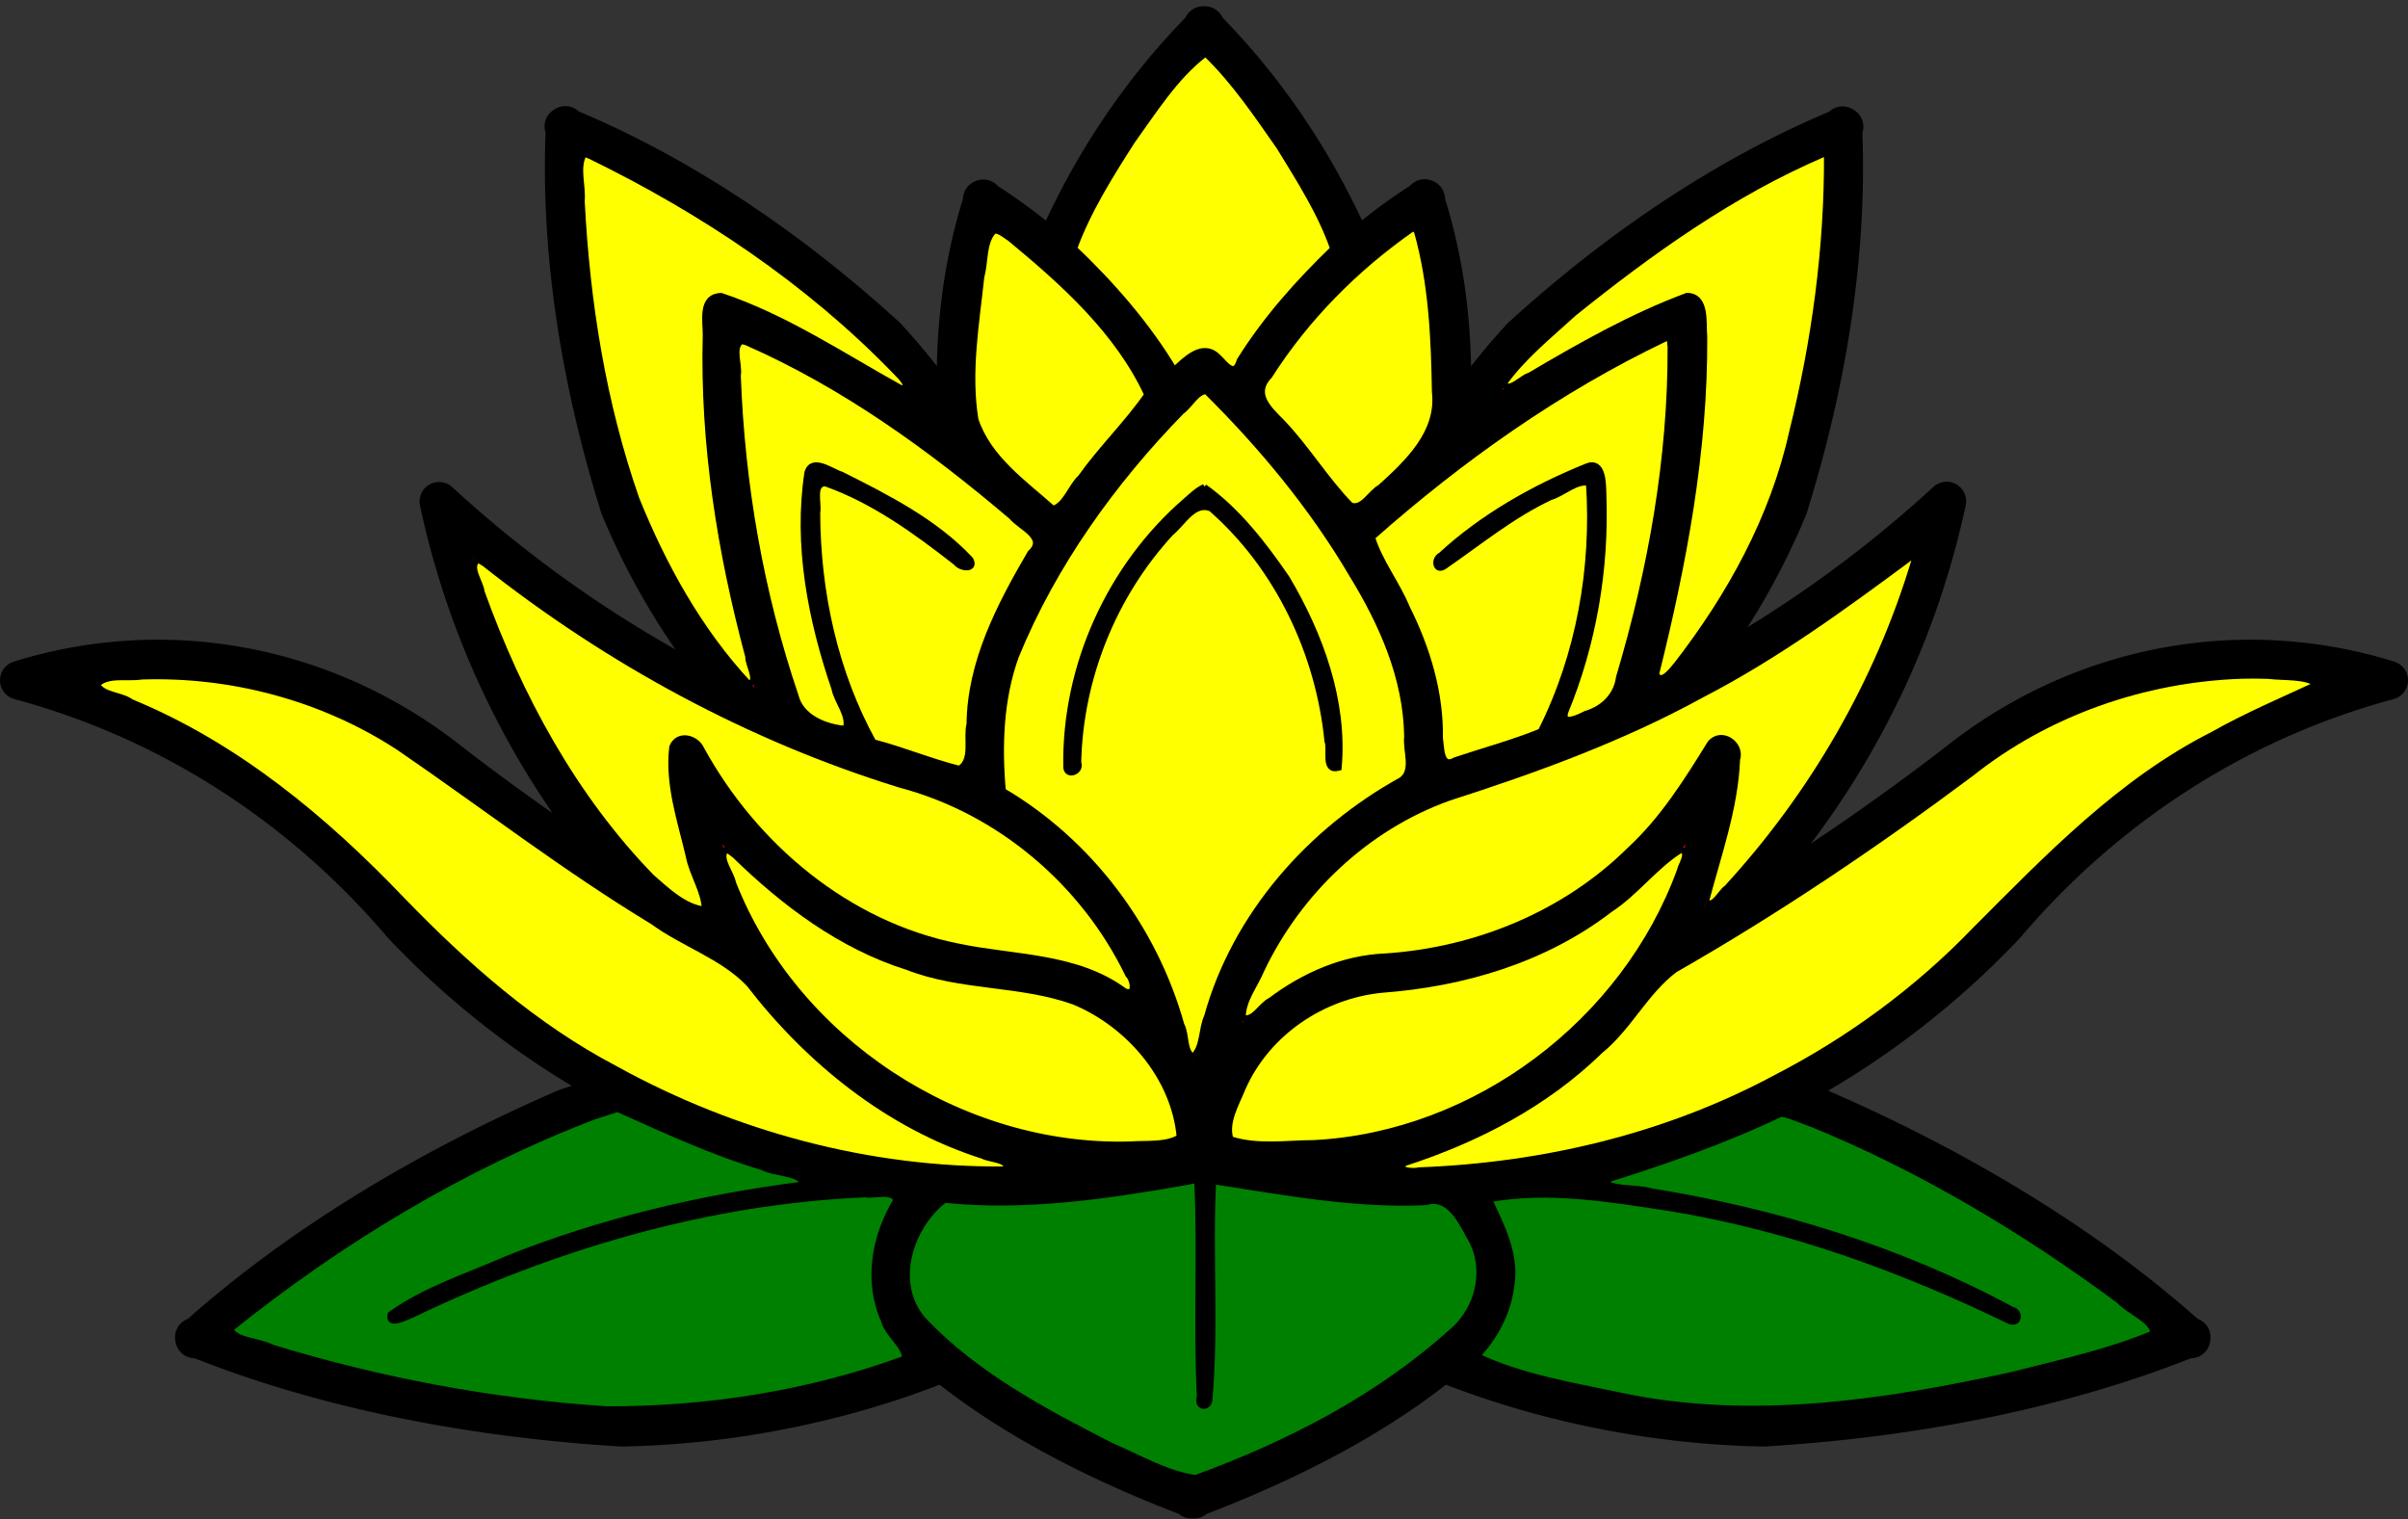 <?xml version="1.0" encoding="UTF-8" standalone="no"?>
<!-- Generated by Microsoft Visio 11.0, SVG Export, v1.0 Lotus_Profile.svg Page-1 -->
<svg xmlns="http://www.w3.org/2000/svg" xmlns:svg="http://www.w3.org/2000/svg" xmlns:rdf="http://www.w3.org/1999/02/22-rdf-syntax-ns#" xmlns:cc="http://creativecommons.org/ns#" xmlns:dc="http://purl.org/dc/elements/1.1/" xmlns:v="http://schemas.microsoft.com/visio/2003/SVGExtensions/" width="185.249" height="116.868" viewBox="0 0 185.249 116.868" xml:space="preserve" color-interpolation-filters="sRGB" class="st3" id="svg2" version="1.1"><rect x="0" y="0" width="185.249" height="116.868" fill="#333333" stroke="none"/><defs id="defs152" width="" height=""/>
	<title id="title4">Lotus Profile</title>
	<v:documentProperties v:langID="1033" v:viewMarkup="false"/>

	<style type="text/css" id="style6">
	
		.st1 {fill:#ff0000;stroke:#000000;stroke-linecap:round;stroke-linejoin:round;stroke-width:3}
		.st2 {stroke:#000000;stroke-linecap:round;stroke-linejoin:round;stroke-width:1.5}
		.st3 {fill:none;fill-rule:evenodd;font-size:12px;overflow:visible;stroke-linecap:square;stroke-miterlimit:3}
	
	</style>

	<g v:mID="0" v:index="1" v:groupContext="foregroundPage" id="g8" transform="translate(-1.5,-1.016)">
		<title id="title10">Page-1</title>
		<v:pageProperties v:drawingScale="1" v:pageScale="1" v:drawingUnits="19" v:shadowOffsetX="9" v:shadowOffsetY="-9"/>
		<g id="group185-1" transform="translate(3,-3)" v:mID="185" v:groupContext="group">
			<title id="title13">Lotus Profile</title>
			<g id="group186-2" v:mID="186" v:groupContext="group">
				<title id="title16">Sheet.186</title>
				<g id="shape187-3" v:mID="187" v:groupContext="shape" transform="translate(13.467,-5.534)">
					<title id="title19">Sheet.187</title>
					<path d="m 76.8,100.14 a 40.023,22.236 -170 0 0 43.91,19.19 88.702,49.281 -170 0 0 32.66,-6.82 l 0.2,0.03 -0.09,-0.08 0.11,-0.04 -0.2,-0.04 A 88.702,49.281 -170 0 0 125.03,94.81 40.023,22.236 -170 0 0 76.8,98.14 40.023,22.236 -10 0 0 28.56,94.81 88.702,49.281 -10 0 0 0.2,112.38 l -0.2,0.04 0.11,0.04 -0.09,0.08 0.2,-0.03 a 88.702,49.281 -10 0 0 32.66,6.82 40.023,22.236 -10 0 0 43.92,-19.19 z" class="st1" id="path21"/>
				</g>
				<g id="shape188-5" v:mID="188" v:groupContext="shape" transform="rotate(180,56.8,103.084)">
					<title id="title24">Sheet.188</title>
					<path d="m 23.34,119.3 0.11,0.03 v -0.05 A 39.031,16.494 -180 0 0 45.19,99.69 86.505,36.555 -180 0 0 23.45,86.93 v -0.09 l -0.11,0.04 -0.11,-0.04 v 0.09 A 86.505,36.555 -180 0 0 1.49,99.69 39.031,16.494 -180 0 0 23.23,119.28 v 0.05 z" class="st1" id="path26"/>
				</g>
				<g id="group189-7" transform="translate(71.707,-63.52)" v:mID="189" v:groupContext="group">
					<title id="title29">Sheet.189</title>
					<g id="shape190-8" v:mID="190" v:groupContext="shape" transform="translate(6.123,-0.541)">
						<title id="title32">Sheet.190</title>
						<path d="m 13.3,119.29 0.06,0.04 v -0.07 A 22.236,25.016 -180 0 0 25.74,89.55 49.281,55.441 -180 0 0 13.36,70.19 v -0.13 l -0.06,0.06 -0.07,-0.06 v 0.13 A 49.281,55.441 -180 0 0 0.85,89.55 22.236,25.016 -180 0 0 13.23,119.26 v 0.07 z" class="st1" id="path34"/>
					</g>
					<g id="group191-10" v:mID="191" v:groupContext="group">
						<title id="title37">Sheet.191</title>
						<g id="shape192-11" v:mID="192" v:groupContext="shape" transform="rotate(20,17.101,162.166)">
							<title id="title40">Sheet.192</title>
							<path d="m 8.13,119.3 0.03,0.03 v -0.05 A 13.59,19.456 -180 0 0 15.73,96.17 30.119,43.12 -180 0 0 8.16,81.11 v -0.1 L 8.13,81.06 8.09,81.01 v 0.1 a 30.119,43.12 -180 0 0 -7.57,15.06 13.59,19.456 -180 0 0 7.57,23.11 v 0.05 z" class="st1" id="path42"/>
						</g>
						<g id="shape193-13" v:mID="193" v:groupContext="shape" transform="matrix(-0.94,0.342,0.342,0.94,-17.659,3.931)">
							<title id="title45">Sheet.193</title>
							<path d="m 8.13,119.3 0.03,0.03 v -0.05 A 13.59,19.456 -180 0 0 15.73,96.17 30.119,43.12 -180 0 0 8.16,81.11 v -0.1 L 8.13,81.06 8.09,81.01 v 0.1 a 30.119,43.12 -180 0 0 -7.57,15.06 13.59,19.456 -180 0 0 7.57,23.11 v 0.05 z" class="st1" id="path47"/>
						</g>
					</g>
				</g>
				<g id="group194-15" transform="translate(41.901,-47.941)" v:mID="194" v:groupContext="group">
					<title id="title50">Sheet.194</title>
					<g id="shape195-16" v:mID="195" v:groupContext="shape" transform="rotate(32.5,37.543,202.875)">
						<title id="title53">Sheet.195</title>
						<path d="m 13,119.28 0.06,0.05 v -0.09 A 21.738,34.649 -180 0 0 25.17,78.08 48.177,76.792 -180 0 0 13.06,51.26 V 51.09 L 13,51.18 12.94,51.09 v 0.17 A 48.177,76.792 -180 0 0 0.83,78.08 21.738,34.649 -180 0 0 12.94,119.24 v 0.09 z" class="st1" id="path55"/>
					</g>
					<g id="shape196-18" v:mID="196" v:groupContext="shape" transform="matrix(-0.843,0.537,0.537,0.843,-16.435,11.6)">
						<title id="title58">Sheet.196</title>
						<path d="m 13,119.28 0.06,0.05 v -0.09 A 21.738,34.649 -180 0 0 25.17,78.08 48.177,76.792 -180 0 0 13.06,51.26 V 51.09 L 13,51.18 12.94,51.09 v 0.17 A 48.177,76.792 -180 0 0 0.83,78.08 21.738,34.649 -180 0 0 12.94,119.24 v 0.09 z" class="st1" id="path60"/>
					</g>
				</g>
				<g id="group197-20" transform="translate(53.931,-33.685)" v:mID="197" v:groupContext="group">
					<title id="title63">Sheet.197</title>
					<g id="shape198-21" v:mID="198" v:groupContext="shape" transform="rotate(32.5,25.513,161.601)">
						<title id="title66">Sheet.198</title>
						<path d="m 13,119.28 0.06,0.05 v -0.09 A 21.738,34.649 -180 0 0 25.17,78.08 48.177,76.792 -180 0 0 13.06,51.26 V 51.09 L 13,51.18 12.94,51.09 v 0.17 A 48.177,76.792 -180 0 0 0.83,78.08 21.738,34.649 -180 0 0 12.94,119.24 v 0.09 z" class="st1" id="path68"/>
					</g>
					<g id="shape199-23" v:mID="199" v:groupContext="shape" transform="matrix(-0.843,0.537,0.537,0.843,-16.435,11.6)">
						<title id="title71">Sheet.199</title>
						<path d="m 13,119.28 0.06,0.05 v -0.09 A 21.738,34.649 -180 0 0 25.17,78.08 48.177,76.792 -180 0 0 13.06,51.26 V 51.09 L 13,51.18 12.94,51.09 v 0.17 A 48.177,76.792 -180 0 0 0.83,78.08 21.738,34.649 -180 0 0 12.94,119.24 v 0.09 z" class="st1" id="path73"/>
					</g>
				</g>
				<g id="shape200-25" v:mID="200" v:groupContext="shape" transform="translate(74.162,-31.279)">
					<title id="title76">Sheet.200</title>
					<path d="m 16.96,119.29 0.08,0.04 v -0.08 A 28.368,28.368 -180 0 0 32.84,85.56 62.872,62.872 -180 0 0 17.04,63.6 v -0.14 l -0.08,0.07 -0.08,-0.07 v 0.14 a 62.872,62.872 -180 0 0 -15.8,21.96 28.368,28.368 -180 0 0 15.8,33.69 v 0.08 z" class="st1" id="path78"/>
				</g>
				<g id="group201-27" transform="translate(32.276,-25.985)" v:mID="201" v:groupContext="group">
					<title id="title81">Sheet.201</title>
					<g id="shape202-28" v:mID="202" v:groupContext="shape" transform="matrix(-0.99,0.139,0.139,0.99,105.288,-7.592)">
						<title id="title84">Sheet.202</title>
						<path d="M 0,76.92 A 64.564,64.564 -180 0 0 63.28,119.27 28.549,28.549 -180 0 0 41.38,92.8 94.188,94.188 0 0 1 0,76.92 Z" class="st1" id="path86"/>
					</g>
					<g id="shape203-30" v:mID="203" v:groupContext="shape" transform="rotate(8,59.639,72.754)">
						<title id="title89">Sheet.203</title>
						<path d="M 0,76.92 A 64.564,64.564 -180 0 0 63.28,119.27 28.549,28.549 -180 0 0 41.38,92.8 94.188,94.188 0 0 1 0,76.92 Z" class="st1" id="path91"/>
					</g>
				</g>
				<g id="shape204-32" v:mID="204" v:groupContext="shape" transform="translate(0,-24.061)">
					<title id="title94">Sheet.204</title>
					<path d="m 0,80.41 a 58.965,61.732 0 0 1 29.42,18.77 64.832,67.873 -180 0 0 61.7,18.15 64.832,67.873 -180 0 0 61.71,-18.15 58.965,61.732 0 0 1 29.42,-18.77 37.27,39.018 -180 0 0 -33.09,6.26 A 182.638,191.206 0 0 1 91.13,116.61 182.638,191.206 0 0 1 33.09,86.67 37.27,39.018 -180 0 0 0,80.41 Z" class="st1" id="path96"/>
				</g>
				<g id="group205-34" transform="translate(51.305,-25.985)" v:mID="205" v:groupContext="group">
					<title id="title99">Sheet.205</title>
					<g id="shape206-35" v:mID="206" v:groupContext="shape" transform="translate(40.181)">
						<title id="title102">Sheet.206</title>
						<path d="M 0,118.79 A 14.623,14.623 89.67 0 1 13.23,104.83 30.349,30.349 -89.66 0 0 39.46,87.99 33.547,33.547 0 0 1 0,118.79 Z" class="st1" id="path104"/>
					</g>
					<g id="shape207-37" v:mID="207" v:groupContext="shape" transform="matrix(-1,0,0,1,39.459,0)">
						<title id="title107">Sheet.207</title>
						<path d="M 0,118.79 A 14.623,14.623 89.67 0 1 13.23,104.83 30.349,30.349 -89.66 0 0 39.46,87.99 33.547,33.547 0 0 1 0,118.79 Z" class="st1" id="path109"/>
					</g>
				</g>
			</g>
			<g id="group208-39" transform="translate(28.969,-7.594)" v:mID="208" v:groupContext="group">
				<title id="title112">Sheet.208</title>
				<g id="shape209-40" v:mID="209" v:groupContext="shape" transform="rotate(90,40.922,140.559)">
					<title id="title115">Sheet.209</title>
					<path d="M 0,119.33 H 19.69" class="st2" id="path117"/>
				</g>
				<g id="group210-43" transform="translate(0,-6.469)" v:mID="210" v:groupContext="group">
					<title id="title120">Sheet.210</title>
					<g id="shape211-44" v:mID="211" v:groupContext="shape" transform="rotate(13.671,83.576,459.156)">
						<title id="title123">Sheet.211</title>
						<path d="m 0,119.33 a 89.259,89.259 0 0 1 42.84,0" class="st2" id="path125"/>
					</g>
					<g id="shape212-47" v:mID="212" v:groupContext="shape" transform="matrix(-0.972,0.236,0.236,0.972,13.422,-6.744)">
						<title id="title128">Sheet.212</title>
						<path d="m 0,119.33 a 89.259,89.259 0 0 1 42.84,0" class="st2" id="path130"/>
					</g>
				</g>
				<g id="shape213-50" v:mID="213" v:groupContext="shape" transform="translate(52.03,-48.656)">
					<title id="title133">Sheet.213</title>
					<path d="m 0,119.33 a 26.378,26.378 0 0 1 10.13,-21.1 27.524,27.524 88.06 0 1 10.12,20.84" class="st2" id="path135"/>
				</g>
				<g id="group214-53" transform="translate(31.879,-49.781)" v:mID="214" v:groupContext="group">
					<title id="title138">Sheet.214</title>
					<g id="shape215-54" v:mID="215" v:groupContext="shape" transform="translate(48.516)">
						<title id="title141">Sheet.215</title>
						<path d="m 0,104.7 a 39.094,39.094 90.27 0 1 11.81,-7.17 35.8,35.8 89.6 0 1 -4.5,21.8" class="st2" id="path143"/>
					</g>
					<g id="shape216-57" v:mID="216" v:groupContext="shape" transform="matrix(-1,0,0,1,12.039,0)">
						<title id="title146">Sheet.216</title>
						<path d="m 0,104.7 a 39.094,39.094 90.27 0 1 11.81,-7.17 35.8,35.8 89.6 0 1 -4.5,21.8" class="st2" id="path148"/>
					</g>
				</g>
			</g>
		</g>
	</g>
<path style="fill:#ffff00;fill-rule:evenodd;stroke:#000000;stroke-width:0.472" d="m 92.652,4.175 c -2.28,1.772 -3.876,4.336 -5.558,6.666 -1.682,2.631 -3.419,5.393 -4.468,8.28 2.92,2.782 5.644,5.9 7.702,9.347 0.807,-0.716 2.1,-2.126 3.265,-1.095 0.61,0.521 1.366,1.803 1.785,0.363 1.982,-3.177 4.5,-6.002 7.192,-8.599 C 101.628,16.409 99.966,13.801 98.428,11.297 96.707,8.836 94.998,6.296 92.845,4.198 92.785,4.169 92.717,4.162 92.652,4.175 Z" id="path337"/><path style="fill:#ffff00;fill-rule:evenodd;stroke:#000000;stroke-width:0.472" d="m 44.907,11.862 c -0.579,1.022 -0.052,2.464 -0.161,3.618 0.396,7.765 1.636,15.557 4.206,22.91 2.078,5.14 4.832,10.134 8.624,14.203 0.859,-0.111 -0.058,-1.494 -0.002,-2.072 -2.164,-8.07 -3.493,-16.367 -3.276,-24.743 0.016,-1.057 -0.419,-2.962 1.18,-3.006 4.949,1.655 9.325,4.606 13.862,7.115 0.886,-0.133 -0.269,-1.094 -0.521,-1.39 C 62.136,21.609 54.021,16.2 45.422,12.002 45.256,11.955 45.094,11.805 44.907,11.862 Z" id="path339"/><path style="fill:#ffff00;fill-rule:evenodd;stroke:#000000;stroke-width:0.472" d="m 140.328,11.823 c -7.037,3.002 -13.338,7.509 -19.273,12.283 -1.862,1.705 -3.902,3.334 -5.367,5.394 0.391,0.753 1.407,-0.465 1.972,-0.59 3.902,-2.304 7.893,-4.568 12.131,-6.145 1.533,0.032 1.208,2.121 1.313,3.14 0.052,8.776 -1.585,17.449 -3.7,25.935 0.359,0.918 1.264,-0.317 1.588,-0.7 4.103,-5.294 7.419,-11.301 8.883,-17.883 1.737,-6.985 2.724,-14.231 2.681,-21.402 l -0.199,-0.042 z" id="path341"/><path style="fill:#ffff00;fill-rule:evenodd;stroke:#000000;stroke-width:0.472" d="m 128.143,26.018 c -8.254,3.937 -15.765,9.262 -22.599,15.311 0.567,1.865 1.93,3.588 2.7,5.459 1.553,3.11 2.582,6.51 2.526,10.021 0.11,0.687 0.045,2.361 1.192,1.677 2.188,-0.734 4.461,-1.342 6.578,-2.209 2.96,-5.887 4.145,-12.592 3.703,-19.133 -0.974,-0.225 -2.01,0.821 -2.972,1.096 -2.954,1.386 -5.483,3.474 -8.145,5.308 -0.688,0.49 -0.853,-0.55 -0.275,-0.821 3.225,-2.975 7.129,-5.173 11.178,-6.822 1.332,-0.564 1.287,1.345 1.314,2.146 0.216,5.731 -0.768,11.462 -2.945,16.752 -0.274,1.078 1.145,0.348 1.595,0.119 1.332,-0.385 2.378,-1.397 2.562,-2.809 2.458,-8.249 4.005,-16.833 3.97,-25.454 -0.056,-0.218 0.035,-0.777 -0.382,-0.641 z" id="path343"/><path style="fill:#ffff00;fill-rule:evenodd;stroke:#000000;stroke-width:0.472" d="m 108.64,17.585 c -4.319,3.008 -8.149,6.86 -10.986,11.314 -1.332,1.381 -0.092,2.53 0.956,3.58 1.92,2.006 3.366,4.438 5.298,6.412 0.923,0.348 1.536,-0.995 2.257,-1.365 2.12,-1.914 4.594,-4.229 4.229,-7.375 -0.067,-4.125 -0.251,-8.348 -1.377,-12.331 -0.07,-0.138 -0.207,-0.269 -0.376,-0.235 z" id="path345"/><path style="fill:#ffff00;fill-rule:evenodd;stroke:#000000;stroke-width:0.472" d="m 76.488,17.724 c -0.877,0.835 -0.671,2.427 -0.999,3.551 -0.386,3.641 -1.053,7.384 -0.45,11.027 1.01,2.992 3.718,4.843 5.968,6.85 0.994,-0.291 1.367,-1.708 2.132,-2.404 1.575,-2.225 3.613,-4.193 5.126,-6.388 -2.284,-4.903 -6.442,-8.62 -10.539,-12.01 -0.38,-0.24 -0.765,-0.618 -1.239,-0.626 z" id="path347"/><path style="fill:#ffff00;fill-rule:evenodd;stroke:#000000;stroke-width:0.472" d="m 57.006,26.249 c -0.718,0.535 -0.095,1.843 -0.252,2.637 0.305,8.372 1.754,16.72 4.446,24.656 0.423,1.683 2.324,2.414 3.858,2.535 0.365,-0.999 -0.663,-2.093 -0.854,-3.096 -1.812,-5.31 -2.94,-11.037 -2.08,-16.64 0.381,-1.21 1.874,-0.033 2.603,0.175 3.533,1.777 7.188,3.62 9.924,6.539 0.429,0.82 -0.787,0.668 -1.095,0.213 -3.08,-2.406 -6.347,-4.782 -10.055,-6.092 -1.05,0.007 -0.483,1.622 -0.638,2.264 0.02,6.121 1.359,12.306 4.321,17.668 2.232,0.572 4.411,1.49 6.623,2.042 1.113,-0.645 0.505,-2.393 0.786,-3.445 0.048,-4.771 2.328,-9.131 4.682,-13.161 1.308,-1.204 -0.742,-1.953 -1.447,-2.805 -6.198,-5.271 -12.904,-10.121 -20.382,-13.404 -0.142,-0.044 -0.288,-0.096 -0.439,-0.086 z" id="path349"/><path style="fill:#ffff00;fill-rule:evenodd;stroke:#000000;stroke-width:0.472" d="m 90.883,31.65 c -5.294,5.44 -9.841,11.76 -12.727,18.808 -1.205,3.299 -1.317,6.96 -1.012,10.392 6.683,3.941 11.648,10.54 13.735,18.004 0.404,0.737 0.163,1.974 0.877,2.455 0.831,-0.685 0.659,-2.139 1.109,-3.098 2.165,-7.813 7.926,-14.307 14.949,-18.193 1.034,-0.731 0.314,-2.298 0.445,-3.346 -0.058,-4.512 -1.929,-8.707 -4.248,-12.49 -3.058,-5.197 -6.936,-9.859 -11.207,-14.099 -0.759,0.013 -1.299,1.159 -1.922,1.567 z m 1.767,5.823 c 2.566,1.824 4.581,4.459 6.34,7.019 2.575,4.346 4.449,9.457 3.988,14.567 -1.179,0.326 -0.598,-1.422 -0.849,-2.036 -0.672,-6.773 -3.801,-13.395 -8.943,-17.899 -1.33,-0.595 -2.225,1.168 -3.109,1.855 -4.415,4.793 -6.989,11.165 -7.135,17.682 0.289,0.715 -0.931,1.135 -0.908,0.298 -0.115,-7.72 3.356,-15.365 9.182,-20.412 0.451,-0.385 0.887,-0.831 1.435,-1.075 z" id="path351"/><path style="fill:#ffff00;fill-rule:evenodd;stroke:#000000;stroke-width:0.472" d="m 36.704,43.094 c -0.663,0.581 0.28,1.719 0.341,2.445 2.895,8.038 7.084,15.784 13.074,21.941 1.177,1.026 2.529,2.337 4.107,2.5 -0.012,-1.373 -0.981,-2.74 -1.239,-4.145 -0.648,-2.738 -1.61,-5.551 -1.264,-8.365 0.417,-1.063 1.806,-0.75 2.225,0.163 4.094,7.478 11.251,13.492 19.721,15.179 4.321,0.915 9.108,0.697 12.827,3.43 0.922,0.455 0.71,-0.869 0.302,-1.268 C 83.381,67.899 76.879,62.374 69.259,60.363 57.635,56.776 46.787,50.876 37.268,43.34 c -0.175,-0.097 -0.352,-0.248 -0.564,-0.246 z" id="path353"/><path style="fill:#ffff00;fill-rule:evenodd;stroke:#000000;stroke-width:0.472" d="m 55.794,65.399 c -0.501,0.712 0.458,1.751 0.592,2.531 4.773,12.13 17.523,20.489 30.544,20.118 1.26,-0.097 2.786,0.096 3.832,-0.554 -0.411,-4.635 -3.918,-8.688 -8.127,-10.441 -4.159,-1.489 -8.716,-1.054 -12.838,-2.673 -5.098,-1.6 -9.468,-4.891 -13.26,-8.59 -0.227,-0.14 -0.447,-0.429 -0.743,-0.391 z" id="path355"/><path style="fill:#ffff00;fill-rule:evenodd;stroke:#000000;stroke-width:0.472" d="m 10.904,52.038 c -1.092,0.184 -2.636,-0.227 -3.449,0.618 0.433,0.863 1.884,0.79 2.634,1.36 8.068,3.322 14.876,8.975 20.84,15.224 4.868,5.026 10.17,9.725 16.405,12.992 9.126,5.043 19.569,7.842 29.997,7.737 C 77.769,89.188 76.111,89.206 75.626,88.916 68.394,86.625 62.218,81.639 57.616,75.667 55.563,73.535 52.605,72.628 50.24,70.898 43.465,66.799 37.197,61.947 30.669,57.479 24.848,53.682 17.841,51.808 10.904,52.038 Z" id="path357"/><path style="fill:#ffff00;fill-rule:evenodd;stroke:#000000;stroke-width:0.472" d="m 146.998,42.851 c -5.158,3.828 -10.375,7.635 -16.095,10.591 -6.158,3.385 -12.779,5.78 -19.449,7.925 -6.334,2.271 -11.524,7.188 -14.414,13.235 -0.485,1.188 -1.475,2.383 -1.435,3.693 0.833,0.313 1.426,-0.987 2.145,-1.318 2.571,-1.932 5.606,-3.269 8.844,-3.395 6.988,-0.464 13.84,-3.268 18.835,-8.233 2.524,-2.335 4.359,-5.271 6.148,-8.162 0.841,-1.023 2.442,0.039 2.053,1.245 -0.156,3.777 -1.456,7.337 -2.398,10.933 0.581,0.571 1.151,-0.763 1.616,-1.042 6.603,-7.183 11.628,-15.847 14.436,-25.198 0.06,-0.183 -0.138,-0.315 -0.286,-0.274 z" id="path359"/><path style="fill:#ffff00;fill-rule:evenodd;stroke:#000000;stroke-width:0.472" d="m 129.307,65.374 c -2.004,1.247 -3.468,3.293 -5.473,4.595 -5.031,3.871 -11.283,5.702 -17.518,6.168 -4.573,0.447 -8.816,3.295 -10.703,7.526 -0.486,1.212 -1.377,2.654 -0.957,3.978 2.028,0.672 4.323,0.313 6.447,0.3 12.427,-0.648 23.882,-9.296 28.135,-20.958 0.058,-0.393 0.833,-1.475 0.068,-1.61 z" id="path361"/><path style="fill:#ffff00;fill-rule:evenodd;stroke:#000000;stroke-width:0.472" d="m 172.403,51.982 c -7.49,0.266 -14.901,2.845 -20.781,7.527 -7.309,5.453 -14.869,10.555 -22.782,15.079 -2.275,1.708 -3.519,4.429 -5.732,6.23 -4.197,4.099 -9.497,6.854 -15.042,8.646 -0.773,0.611 0.702,0.693 1.116,0.573 9.498,-0.355 18.966,-2.58 27.373,-7.086 5.739,-2.952 10.986,-6.81 15.455,-11.469 5.561,-5.567 11.124,-11.367 18.234,-14.964 2.59,-1.467 5.375,-2.641 8.038,-3.885 -0.938,-0.665 -2.548,-0.488 -3.783,-0.643 -0.698,-0.029 -1.398,-0.027 -2.096,-0.008 z" id="path363"/><g id="leaved" transform="translate(-1.5,-1.016)"><path style="fill:#008000;fill-rule:evenodd;stroke:#000000;stroke-width:0.629" d="m 184.694,115.577 c -5.891,2.817 -12.109,4.971 -18.294,6.899 1.085,0.998 3.351,0.613 4.893,1.067 12.882,2.085 25.553,5.936 37.048,12.151 0.926,0.183 0.802,1.51 -0.177,1.174 -11.048,-5.367 -22.729,-9.627 -34.894,-11.603 -6.104,-0.931 -12.442,-2.021 -18.556,-0.902 1.32,2.77 2.882,5.791 2.279,9.026 -0.346,2.679 -1.704,5.142 -3.507,7.067 4.521,2.164 9.714,2.987 14.636,4.042 13.326,2.838 27.08,0.784 40.21,-2.095 4.899,-1.253 9.891,-2.322 14.57,-4.279 -0.084,-1.391 -2.519,-2.231 -3.54,-3.381 -9.75,-7.217 -20.279,-13.517 -31.522,-18.114 -1.046,-0.337 -2.075,-0.872 -3.147,-1.052 z" id="path365" transform="scale(0.75)"/><path style="fill:#008000;fill-rule:evenodd;stroke:#000000;stroke-width:0.629" d="m 123.501,122.625 c -8.108,1.421 -16.378,2.637 -24.621,1.788 -3.581,2.767 -5.42,8.569 -2.202,12.324 5.343,5.658 12.382,9.375 19.235,12.889 2.841,1.201 5.652,2.902 8.718,3.343 9.544,-3.479 18.83,-8.257 26.403,-15.114 2.753,-2.389 3.627,-6.607 1.655,-9.761 -0.883,-1.632 -2.138,-4.157 -4.421,-3.439 -7.33,0.351 -14.666,-1.059 -21.84,-2.155 -0.38,7.468 0.282,15.065 -0.389,22.544 -0.256,0.857 -1.298,0.569 -0.954,-0.399 -0.371,-7.376 0.075,-14.836 -0.271,-22.168 -0.428,-0.138 -0.879,0.125 -1.313,0.146 z" id="path436" transform="scale(0.75)"/><path style="fill:#008000;fill-rule:evenodd;stroke:#000000;stroke-width:0.629" d="m 62.957,115.859 c -13.512,5.173 -26.061,12.745 -37.329,21.792 0.374,1.261 2.94,1.205 4.183,1.903 11.175,3.443 22.779,5.6 34.445,6.363 10.385,0.021 20.818,-1.616 30.58,-5.199 0.059,-1.325 -1.774,-2.452 -2.16,-3.928 -1.792,-4.003 -0.967,-8.687 1.292,-12.35 -0.46,-1.091 -2.283,-0.395 -3.242,-0.584 -16.168,0.681 -31.947,5.381 -46.48,12.356 -0.544,0.205 -2.503,1.252 -2.171,-0.03 3.531,-2.544 7.86,-3.899 11.846,-5.66 9.725,-3.903 19.994,-6.327 30.376,-7.649 0.156,-1.232 -2.859,-1.125 -4.033,-1.787 -5.146,-1.541 -10.043,-3.812 -14.915,-5.994 -0.798,0.256 -1.595,0.512 -2.393,0.769 z" id="path438" transform="scale(0.75)"/></g></svg>
